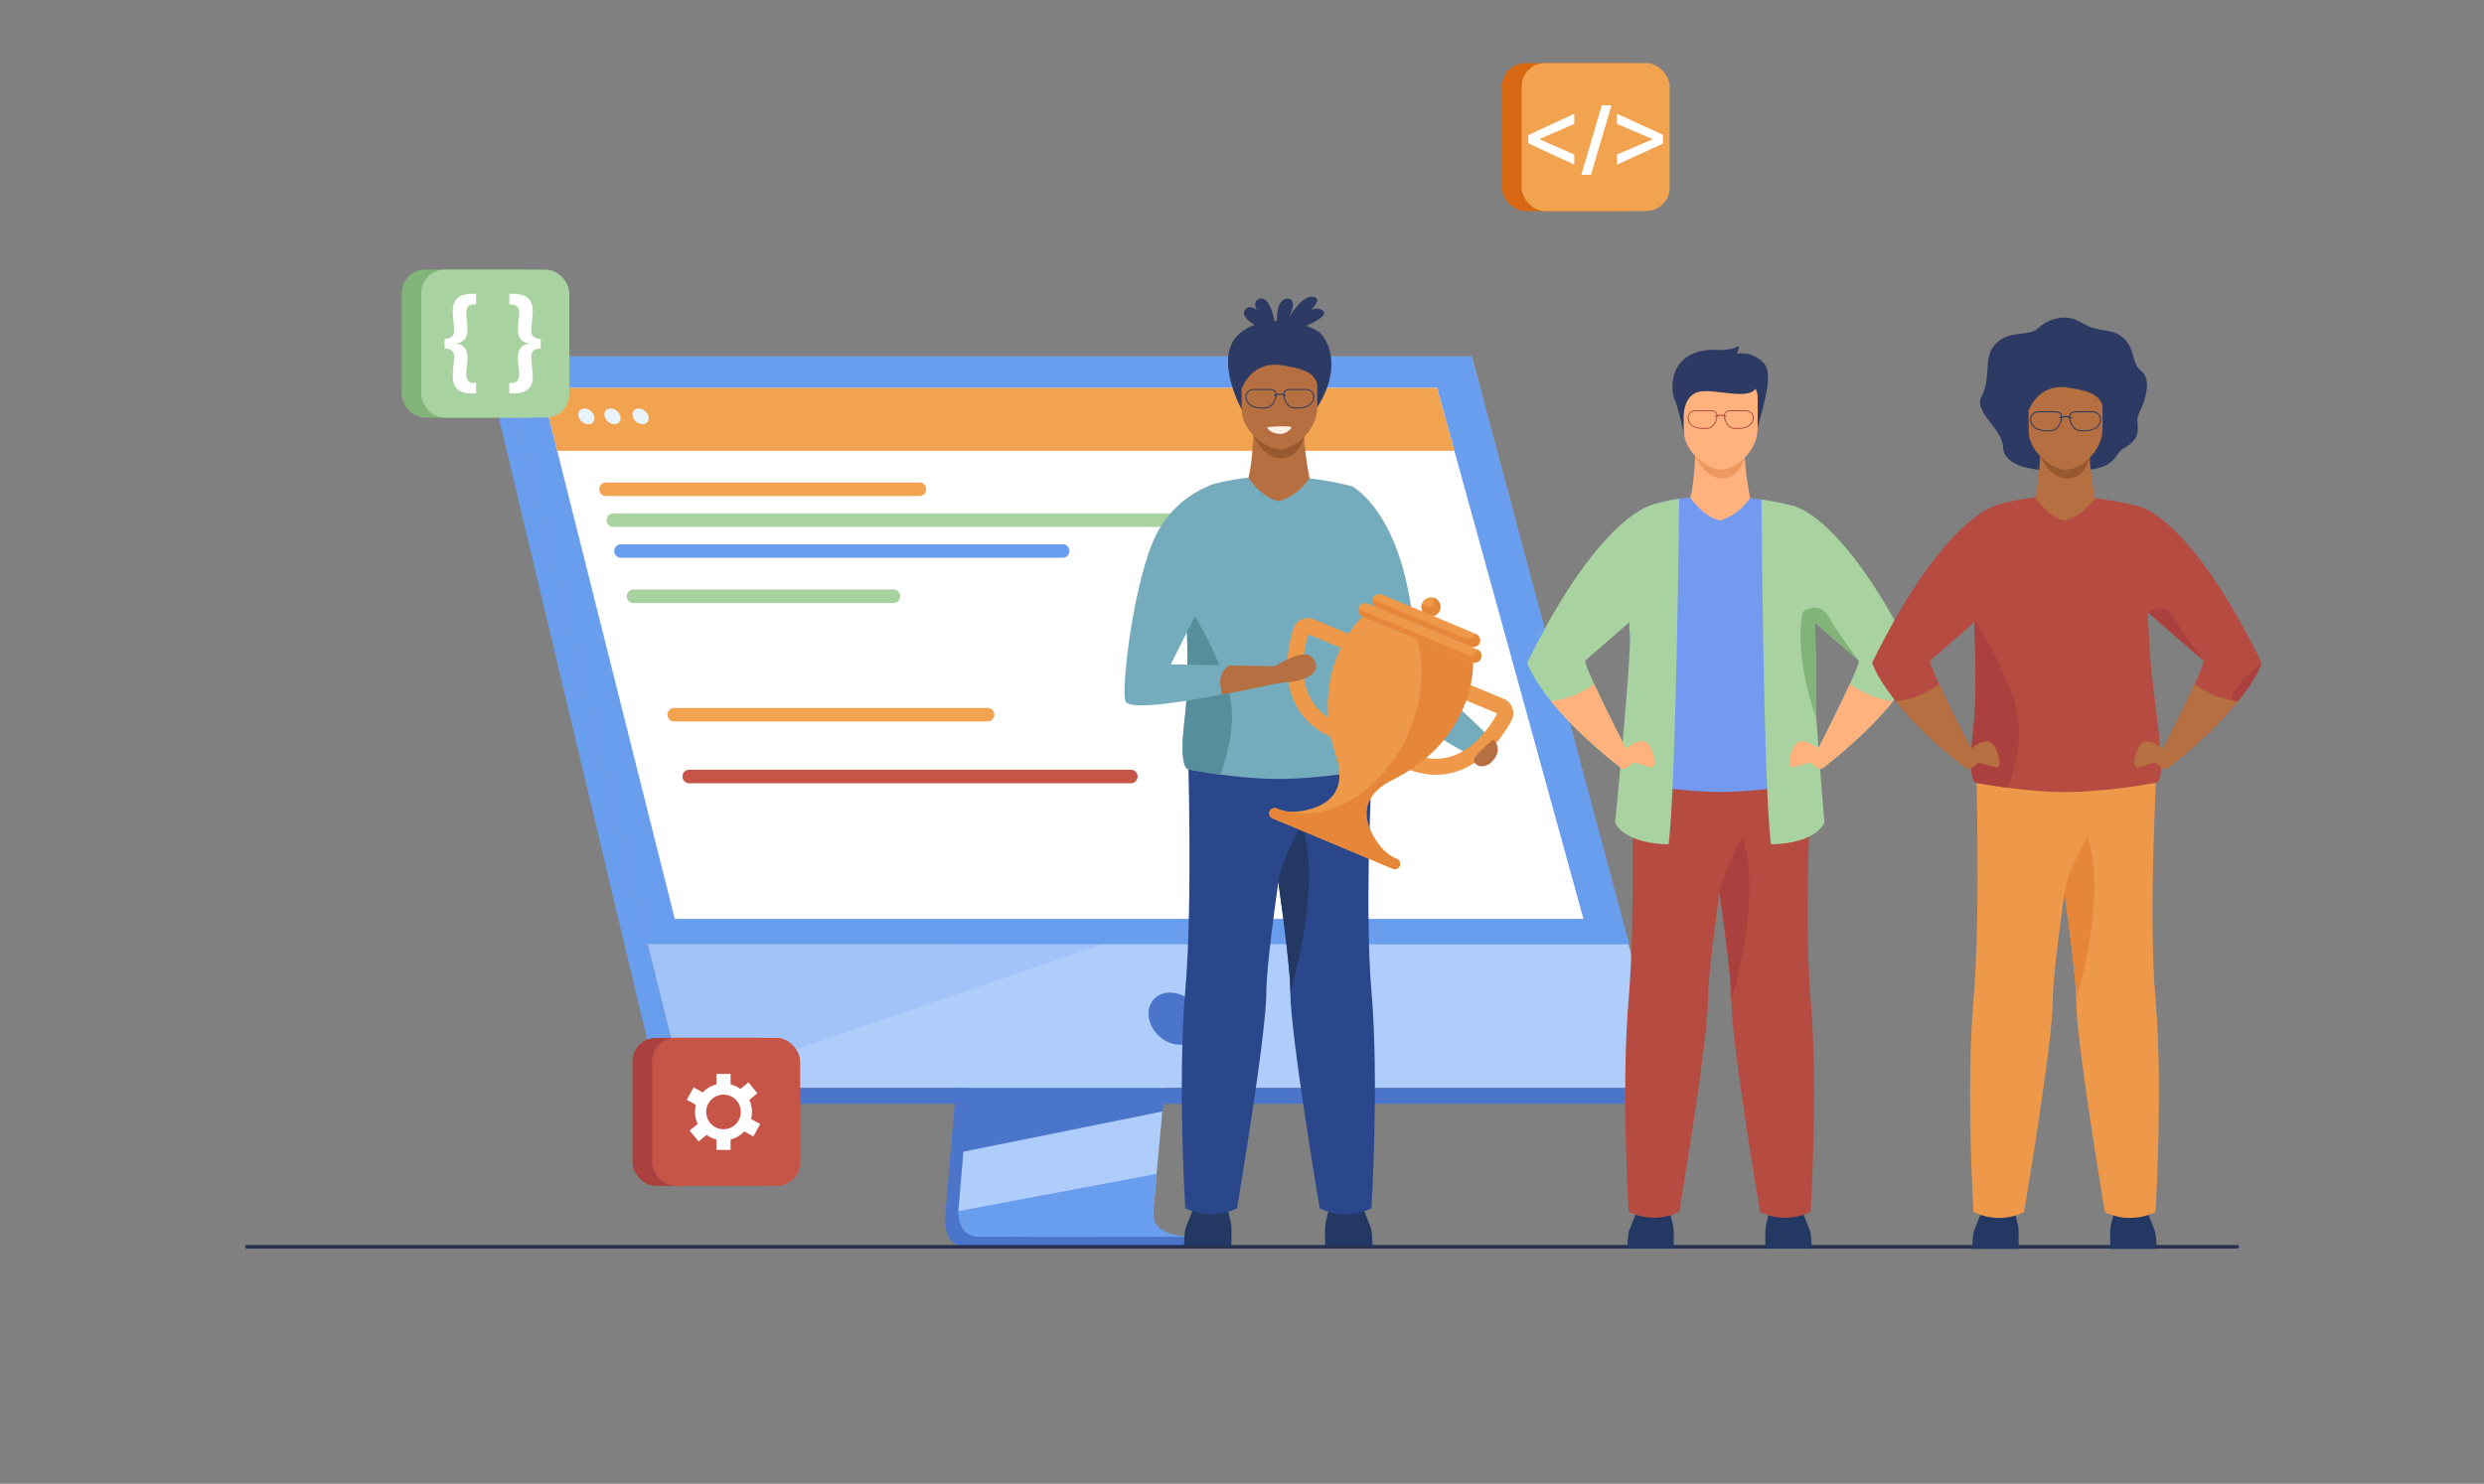 <svg xmlns="http://www.w3.org/2000/svg" id="Layer_1" data-name="Layer 1" viewBox="0 0 3000 1792.57"><rect x="0" y="0" width="3000" height="1792.57" fill="#808080" stroke="none"/><defs><style>.cls-1{fill:#4a75cb}.cls-2{fill:#afcdfb}.cls-3,.cls-4{fill:#699dee}.cls-4{opacity:.2}.cls-5{fill:#fff}.cls-6{fill:#f1a34f}.cls-7{fill:#e9f3fe}.cls-8{fill:#283250}.cls-9{fill:#aa413e}.cls-10{fill:#c65447}.cls-11{fill:#d86713}.cls-12{fill:#82b479}.cls-13{fill:#a8d29f}.cls-14{fill:#233862}.cls-15{fill:#ffb27d}.cls-16{fill:#ed985f}.cls-17{fill:#2c3a64}.cls-18{fill:#b64c41}.cls-19{fill:#739af0}.cls-20{fill:#b56f40}.cls-21{fill:#99592e}.cls-22{fill:#ee9849}.cls-23{fill:#e58638}.cls-24{fill:#2b478b}.cls-25{fill:#74acbe}.cls-26{fill:#578e9b}.cls-27{fill:#fff0e6}</style></defs><path d="M1198.27,795.24l-56.35,670.05s-5.9,40.62,24.31,40.69c49.67.12,247.25,0,247.25,0s-37.39-8.45-36.94-27.48c.54-22.42,65.87-689.6,65.87-689.6Z" class="cls-1"/><path d="M1429.51,1493.82c-9.77,0-198.48.62-246.86,0-21.08-.26-24.78-18.74-25-30.7a59.62,59.62,0,0,1,.64-10l1.47-17.41,3.73-44.39,3.3-39.22,4.24-50.39,3.57-42.53,40-476.12,244.14-6.34s-27.52,279.21-47,482.46c-2.17,22.64-4.24,44.35-6.15,64.62q-.93,9.71-1.8,19c-1.8,19.23-3.45,36.89-4.89,52.48q-1.12,12.33-2.08,22.85c-2.49,27.41-3.94,44.91-4,48.24a28.13,28.13,0,0,0,.47,5.42C1397.45,1493.13,1425.84,1493.82,1429.51,1493.82Z" class="cls-2"/><polygon points="1777.47 430.63 605.38 430.63 742.64 982 761.44 1057.51 825.37 1314.32 2013.12 1314.32 1777.47 430.63" class="cls-2"/><polygon points="605.37 430.63 586.35 436.97 800.08 1333.5 825.37 1314.32 605.37 430.63" class="cls-3"/><polygon points="800.08 1333.5 1980.51 1333.5 2013.11 1314.32 825.37 1314.32 800.08 1333.5" class="cls-1"/><rect width="255.58" height="12.15" x="1214.61" y="1494.09" class="cls-1" transform="translate(2684.8 3000.33) rotate(180)"/><polygon points="1405.22 1333.49 1403.9 1342.78 1163.54 1391.34 1157.69 1388.91 1160.5 1331.66 1384.33 1327.41 1405.22 1333.49" class="cls-1"/><path d="M1437.67,1494.07c-9.77,0-206.64.37-255-.25-21.08-.26-24.78-18.74-25-30.7l239.23-45c-2.49,27.41-3.94,44.91-4,48.24a28.13,28.13,0,0,0,.47,5.42C1397.45,1493.13,1434,1494.07,1437.67,1494.07Z" class="cls-3"/><polygon points="1331.69 1140.71 825.37 1314.32 782.13 1140.61 1331.69 1140.71" class="cls-4"/><polygon points="1777.47 430.63 605.37 430.63 782.03 1140.61 1967.65 1140.84 1777.47 430.63" class="cls-3"/><path d="M1450.73,1230.61c-3.39-17.41-20.25-31.53-37.67-31.53s-28.79,14.12-25.4,31.53,20.24,31.54,37.66,31.54S1454.11,1248,1450.73,1230.61Z" class="cls-1"/><polygon points="1912.37 1110.06 814.93 1110.06 690.64 614.96 681.12 576.99 672.99 544.61 653.93 468.67 1735.55 468.67 1756.48 544.61 1765.41 576.99 1775.87 614.96 1912.37 1110.06" class="cls-5"/><polygon points="1735.55 468.67 653.93 468.67 672.99 544.61 1756.48 544.61 1735.55 468.67" class="cls-6"/><path d="M705.8,493.49c-5.24,0-8.43,4.25-7.13,9.5s6.62,9.49,11.86,9.49,8.43-4.25,7.13-9.49S711,493.49,705.8,493.49Z" class="cls-7"/><path d="M737.34,493.49c-5.24,0-8.43,4.25-7.13,9.5s6.62,9.49,11.86,9.49,8.44-4.25,7.13-9.49S742.58,493.49,737.34,493.49Z" class="cls-7"/><path d="M783.16,503c-1.31-5.25-6.61-9.5-11.86-9.5s-8.43,4.25-7.12,9.5,6.61,9.49,11.86,9.49S784.47,508.23,783.16,503Z" class="cls-7"/><path d="M2701.91,1508.38H298.09a2.15,2.15,0,0,1-2.15-2.14h0a2.16,2.16,0,0,1,2.15-2.15H2701.91a2.16,2.16,0,0,1,2.15,2.15h0A2.15,2.15,0,0,1,2701.91,1508.38Z" class="cls-8"/><rect width="178.81" height="178.81" x="763.88" y="1253.87" class="cls-9" rx="28.42"/><rect width="178.81" height="178.81" x="787.57" y="1253.87" class="cls-10" rx="28.42"/><rect width="178.81" height="178.81" x="1814" y="76.2" class="cls-11" rx="28.42"/><rect width="178.81" height="178.81" x="1837.69" y="76.2" class="cls-6" rx="28.42"/><rect width="178.81" height="178.81" x="485.11" y="325.73" class="cls-12" rx="28.42"/><rect width="178.81" height="178.81" x="508.79" y="325.73" class="cls-13" rx="28.42"/><path d="M918.14,1357.94l-11-6.08a34.41,34.41,0,0,0-2.17-23.09l9.79-8-10.83-13.2-9.81,8a34.08,34.08,0,0,0-11.74-5.56v-12.68H865.26V1310a34.37,34.37,0,0,0-16.47,9.74l-11.11-6.12-8.23,15,11.07,6.09a34.41,34.41,0,0,0,2.1,23.12l-9.74,8L843.71,1379l9.73-8a33.94,33.94,0,0,0,11.82,5.61v12.57h17.07v-12.57a34.3,34.3,0,0,0,16.54-9.81l11,6.08Zm-44.35,6.29a20.9,20.9,0,1,1,20.9-20.9A20.9,20.9,0,0,1,873.79,1364.23Z" class="cls-5"/><path d="M1845.79,163.21l55.47-25.77v12.25l-42,18.38v.23l42,18.37v12.25l-55.47-25.77Z" class="cls-5"/><path d="M1909.81,211.09l24.73-83.78h11.68l-24.74,83.78Z" class="cls-5"/><path d="M2008.39,173.5l-55.47,25.42V186.67l42.87-18.37v-.23l-42.87-18.38V137.44l55.47,25.42Z" class="cls-5"/><path d="M537,409.28c10.4-.3,11.46-5.73,11.46-10.25a109,109,0,0,0-.91-11.76,110.7,110.7,0,0,1-.75-11.92c0-14.17,8.9-20.36,22.92-20.36H575v12.82h-2.71c-6.79,0-9.2,4.07-9.2,10.71,0,2.71.45,5.43.75,8.6a99.05,99.05,0,0,1,.75,10.25c.16,11.46-4.52,15.68-12.81,17.49v.31c8.29,1.8,13,6.18,12.81,17.64a105.8,105.8,0,0,1-.75,10.56c-.3,3-.75,5.88-.75,8.44,0,6.64,2.26,10.86,9.2,10.86H575v12.67h-5.43c-13.42,0-22.77-5.43-22.77-20.51a110.7,110.7,0,0,1,.75-11.92,109,109,0,0,0,.91-11.76c0-4.22-1.06-9.95-11.46-10.25Z" class="cls-5"/><path d="M653.09,420.9c-10.25.3-11.46,6-11.46,10.25a109,109,0,0,0,.91,11.76,112,112,0,0,1,.9,11.92c0,15.08-9.35,20.51-22.92,20.51h-5.43V462.67h2.72c6.93-.15,9.19-4.22,9.19-10.86a58.57,58.57,0,0,0-.75-8.44,105.8,105.8,0,0,1-.75-10.56c-.15-11.46,4.52-15.84,13-17.64v-.31c-8.45-1.81-13.12-6-13-17.49a99.05,99.05,0,0,1,.75-10.25,60.8,60.8,0,0,0,.75-8.6c0-6.64-2.41-10.56-9.19-10.71h-2.72V355h5.28c14.18,0,23.07,6.19,23.07,20.36a112,112,0,0,1-.9,11.92,109,109,0,0,0-.91,11.76c0,4.52,1.21,10,11.46,10.25Z" class="cls-5"/><path d="M1110.38,599.25H731.92a8.16,8.16,0,0,1-7.85-5.9h0a8.17,8.17,0,0,1,7.85-10.45h378.46a8.16,8.16,0,0,1,7.85,5.9h0A8.17,8.17,0,0,1,1110.38,599.25Z" class="cls-6"/><path d="M1559.86,636.57H740.8a8.17,8.17,0,0,1-7.85-5.91h0a8.17,8.17,0,0,1,7.85-10.45h819.06a8.19,8.19,0,0,1,7.86,5.9h0A8.18,8.18,0,0,1,1559.86,636.57Z" class="cls-13"/><path d="M1283.42,673.88H750.09a8.18,8.18,0,0,1-7.86-5.9h0a8.18,8.18,0,0,1,7.86-10.45h533.33a8.16,8.16,0,0,1,7.85,5.9h0A8.17,8.17,0,0,1,1283.42,673.88Z" class="cls-3"/><path d="M1192.68,871.62H814.23a8.19,8.19,0,0,1-7.86-5.9h0a8.18,8.18,0,0,1,7.86-10.45h378.45a8.18,8.18,0,0,1,7.86,5.9h0A8.18,8.18,0,0,1,1192.68,871.62Z" class="cls-6"/><path d="M1365.72,946.25H832.39a8.18,8.18,0,0,1-7.85-5.9h0a8.17,8.17,0,0,1,7.85-10.45h533.33a8.16,8.16,0,0,1,7.85,5.9h0A8.17,8.17,0,0,1,1365.72,946.25Z" class="cls-10"/><path d="M1079.09,728.53h-314a8.2,8.2,0,0,1-7.86-5.9h0a8.19,8.19,0,0,1,7.86-10.46h314a8.19,8.19,0,0,1,7.86,5.91h0A8.18,8.18,0,0,1,1079.09,728.53Z" class="cls-13"/><path d="M1965.48,1508.56s0-17.16,2.44-22.86,11.42-28.94,11.42-28.94h35s6.52,21.19,6.93,28.12,0,23.68,0,23.68Z" class="cls-14"/><path d="M2188,1508.56s0-17.16-2.45-22.86-11.41-28.94-11.41-28.94h-35s-6.53,21.19-6.93,28.12,0,23.68,0,23.68Z" class="cls-14"/><path d="M2047.6,545.51s-1.24,38.21-6.13,55.33l-38.7,27,145.69,21.8-34.74-48s-10.5-51.23-5-70.18S2047.6,545.51,2047.6,545.51Z" class="cls-15"/><path d="M2047.39,550.79s11.52,27.73,33.22,27.12,26.64-25.15,26.64-25.15Z" class="cls-16"/><path d="M2034.43,528.33s-7-35-11.9-45.58-9-57.87,45.24-60.31c0,0,20.78,2.44,32.2-4.49,0,0,0,6.93-2.86,9.38a36,36,0,0,1,33.42,11.82c14.67,16.3-9.78,73.35-8.56,86.8Z" class="cls-17"/><path d="M2078.12,567.2c-15.72-.28-44.66-21.22-44.66-47.15V479.59c0-9.47,6.6-17.21,14.67-17.21h60c8.06,0,14.67,7.74,14.67,17.21v38.17C2122.79,545,2096.15,567.51,2078.12,567.2Z" class="cls-15"/><path d="M2033.46,501.2s.08-24.32,19.33-28.05,62.36,11.85,68.47-5.88-83.3-17.42-87.8-6.12S2033.46,501.2,2033.46,501.2Z" class="cls-17"/><path d="M1969.87,914.35s6.13,187.25-3,294.09.07,255.52.07,255.52,29.33,16.17,61.11,0c0,0,34.87-206.4,34.64-255.52-.23-52.32,37.95-285.93,37.95-285.93Z" class="cls-18"/><path d="M2186.74,1464s-29.32,16.17-61.1,0c0,0-34.86-206.4-34.64-255.53.1-22.09-6.65-76.53-14.49-132-10.72-75.93-23.46-153.87-23.46-153.87l135.8-8.49s-11.2,187.57-2,294.4S2186.74,1464,2186.74,1464Z" class="cls-18"/><path d="M2187.22,945.5s-57.89,11.21-110.71,11.21c-23,0-48.06-2.53-68-5.19-22-2.93-37.82-6-37.82-6s-11.74,1-4.81-56.84c5.27-44,3.62-83.8,2.45-124.7-.14-4.55,0-9.93.24-15.92,2.25-47.69,16.68-133.56,27.67-138.17,0,0,16.34-6.08,45.22-9,0,.56,16.76,25.06,36.66,27.81,12.36-4.89,22.06-9.06,35.59-27a386.82,386.82,0,0,1,55.78,10.76s2.08,9.1,9.93,166.91C2182.55,841.81,2203.88,945.71,2187.22,945.5Z" class="cls-19"/><path d="M2091,1208.43c.1-22.09-6.65-76.53-14.49-132,8.13-33.15,27.94-65.07,27.94-65.07C2129.51,1081.63,2091,1208.43,2091,1208.43Z" class="cls-9"/><path d="M1914.83,797.73c-1.38,1.14,3.44,13.08,10.53,28.63,14.6,31.95,38.84,79.13,38.84,79.13a138.83,138.83,0,0,1-7.36,21.54c-40.78-32-67.08-59.31-83.87-80.22-23.59-29.4-28.44-46.26-28.44-46.26,90.82-184.86,154.73-191.67,154.73-191.67L1991.71,731S1919,794.23,1914.83,797.73Z" class="cls-13"/><path d="M2203.45,993.82c-13.53,27.09-64.58,26.11-64.58,26.11-9.38-72-11.45-416.45-11.45-416.45,17.27,2.08,40.22,8.27,40.22,8.27,16.57,32.06,22.45,92.09,23.89,134.4.79,23.69.21,41.82-.66,46.37-1.3,6.75.34,39,2.83,75.68C2197.56,925.49,2203.45,993.82,2203.45,993.82Z" class="cls-13"/><path d="M2028,602.54s-3.42,345.41-12.79,417.39c0,0-51,1-64.58-26.11,0,0,21-212.57,17.67-229.86-2.31-12.06,3.67-111.14,25.74-153.71C1994.08,610.25,2013.39,604.27,2028,602.54Z" class="cls-13"/><path d="M1959.37,907.81s22-20.37,31-9,10.59,29.34,3.67,28.12-21.19-7.75-23.23-4.49-11.17,9.5-13.94,4.55S1959.37,907.81,1959.37,907.81Z" class="cls-15"/><path d="M1964.2,905.49a138.83,138.83,0,0,1-7.36,21.54c-40.78-32-67.08-59.31-83.87-80.22,12.66-.94,31.13-5.46,52.39-20.45C1940,858.31,1964.2,905.49,1964.2,905.49Z" class="cls-15"/><path d="M2315,800.55s-4.84,16.86-28.44,46.26c-16.79,20.91-43.09,48.17-83.87,80.22a140.14,140.14,0,0,1-7.36-21.54s24.24-47.18,38.84-79.13c7.09-15.55,11.91-27.49,10.53-28.63-3.27-2.72-47.66-41.29-67.47-58.49l-9.41-8.2-4.54-120.35S2224.14,615.69,2315,800.55Z" class="cls-13"/><path d="M2200.12,907.81s-22-20.37-31-9-10.6,29.34-3.67,28.12,21.19-7.75,23.23-4.49,11.17,9.5,13.94,4.55S2200.12,907.81,2200.12,907.81Z" class="cls-15"/><path d="M2195.28,905.49a140.14,140.14,0,0,0,7.36,21.54c40.79-32,67.09-59.31,83.87-80.22-12.65-.94-31.12-5.46-52.39-20.45C2219.53,858.31,2195.28,905.49,2195.28,905.49Z" class="cls-15"/><path d="M2244.66,797.73c-3.27-2.72-47.66-41.29-67.47-58.49,0,0,19.77-14.82,32,6.78S2244.66,797.73,2244.66,797.73Z" class="cls-12"/><path d="M2057.75,518.24c-5.74,0-17.23-1.27-19.25-11.26a9,9,0,0,1,1.65-7.77,10.69,10.69,0,0,1,8.41-3.57h17.66c3.36,0,5.71,1,7,2.87,2.14,3.21.5,8-.3,9.94-2.75,6.57-6.54,9.63-11.91,9.65C2060.75,518.12,2059.53,518.24,2057.75,518.24Zm-9.19-21.44a9.55,9.55,0,0,0-7.51,3.15,7.9,7.9,0,0,0-1.41,6.8c1,5.12,4.88,8.4,11.44,9.73a35,35,0,0,0,9.8.46h.07c4.86,0,8.31-2.84,10.87-8.93.57-1.36,2.28-6,.41-8.85-1-1.56-3.06-2.35-6-2.35Z" class="cls-18"/><path d="M2098.49,518.24c-1.77,0-3-.12-3.23-.14-5.37,0-9.15-3.08-11.9-9.65-.81-1.92-2.44-6.73-.31-9.94,1.27-1.9,3.61-2.87,7-2.87h17.66a10.69,10.69,0,0,1,8.41,3.57,9,9,0,0,1,1.65,7.77C2115.73,517,2104.23,518.24,2098.49,518.24ZM2090,496.8c-2.94,0-5,.79-6,2.35-1.88,2.82-.16,7.49.41,8.85,2.55,6.09,6,8.93,10.87,8.93h.07a35.41,35.41,0,0,0,9.79-.46c6.56-1.33,10.41-4.61,11.44-9.73a7.9,7.9,0,0,0-1.41-6.8,9.53,9.53,0,0,0-7.51-3.15Z" class="cls-18"/><path d="M2071.79,503.81a.71.71,0,0,1-.63-.41.7.7,0,0,1,.35-.92c.29-.14,7.21-3.23,13.35,0a.69.69,0,1,1-.65,1.22c-5.54-2.93-12.06,0-12.13,0A.59.59,0,0,1,2071.79,503.81Z" class="cls-18"/><path d="M2193.7,868.2c-28.93-81.55-16.5-129-16.5-129l14.33,6.91c.79,23.69,2,42.4,2,47C2193.57,805.82,2193.52,828.25,2193.7,868.2Z" class="cls-12"/><path d="M2462.85,567.44s-42.37-2.12-43.56-26.58-36.19-42.28-26.05-61.91c12.43-24.08,1.09-47.22,16.78-63.4,17.29-17.84,39.14-8.15,50.66-18.55s32.61-20,53.39-7.13,36.65,5.93,50.31,18.29c15.1,13.66,9.38,30.86,21.83,40.19,11.41,8.56,6.75,31.95-2.86,50.94-6.93,13.7,9,26.53-18.37,42.27-11.41,6.55-8.93,23-43.57,25.88C2505.8,568.72,2472,561.41,2462.85,567.44Z" class="cls-17"/><path d="M2382,1508.8s0-17.16,2.44-22.86,11.41-28.94,11.41-28.94h35.05s6.52,21.19,6.93,28.12,0,23.68,0,23.68Z" class="cls-14"/><path d="M2604.53,1508.8s0-17.16-2.45-22.86-11.41-28.94-11.41-28.94h-35.05s-6.52,21.19-6.92,28.12,0,23.68,0,23.68Z" class="cls-14"/><path d="M2464.12,545.75s-1.24,38.21-6.13,55.33l-38.7,27L2565,649.88l-34.74-48s-10.49-51.23-5-70.18S2464.12,545.75,2464.12,545.75Z" class="cls-20"/><path d="M2463.91,551s11.52,27.73,33.22,27.12S2523.77,553,2523.77,553Z" class="cls-21"/><path d="M2494.64,567.44c-15.72-.28-44.67-21.22-44.67-47.15V479.83c0-9.47,6.61-17.21,14.68-17.21h60c8.07,0,14.67,7.74,14.67,17.21V518C2539.31,545.19,2512.68,567.75,2494.64,567.44Z" class="cls-20"/><path d="M2386.39,914.59s6.13,187.25-3,294.09.06,255.52.06,255.52,29.33,16.17,61.11,0c0,0,34.87-206.4,34.65-255.52-.24-52.32,37.94-285.93,37.94-285.93Z" class="cls-22"/><path d="M2603.26,1464.2s-29.32,16.17-61.1,0c0,0-34.86-206.4-34.64-255.53.1-22.09-6.65-76.53-14.49-132-10.72-75.93-23.46-153.87-23.46-153.87l135.79-8.49s-11.19,187.57-2,294.4S2603.26,1464.2,2603.26,1464.2Z" class="cls-22"/><path d="M2579.76,610.93V611a384.71,384.71,0,0,0-49.53-9.14c-13.53,18-23.23,22.13-35.6,27-19.89-2.75-36.65-27.25-36.65-27.81-21.67,2.22-36.28,6.19-42.23,8-1.18.14-64.74,8.54-154.71,191.67,0,0,4.85,16.86,28.44,46.26,16.79,20.91,43.09,48.17,83.87,80.22a140.06,140.06,0,0,0,7.36-21.55s-24.24-47.18-38.84-79.12c-7.09-15.55-11.91-27.49-10.52-28.64,2.62-2.18,31.95-27.64,53.61-46.46-.18,4.71-.22,9-.11,12.7,1.17,40.91,2.82,80.66-2.45,124.7-6.93,57.87,4.81,56.84,4.81,56.84s15.79,3.09,37.82,6c19.93,2.66,45,5.19,68,5.19,52.82,0,110.71-11.21,110.71-11.21,16.66.21-4.67-103.69-7.79-166.2-.72-14.52-1.4-27.77-2-39.88,19.91,17.29,64,55.6,67.25,58.3,1.38,1.15-3.44,13.09-10.53,28.64-14.6,31.94-38.84,79.12-38.84,79.12a140.06,140.06,0,0,0,7.36,21.55c40.78-32,67.08-59.31,83.87-80.22,23.59-29.4,28.44-46.26,28.44-46.26C2640.66,615.93,2579.76,610.93,2579.76,610.93Z" class="cls-18"/><path d="M2425,951.76c-22-2.93-37.82-6-37.82-6s-11.74,1-4.81-56.84c5.27-44,3.62-83.79,2.45-124.7-.14-4.55,0-9.93.24-15.92,3.37,5.4,41,66.14,51.11,111.28C2443.58,892.48,2432.46,931.27,2425,951.76Z" class="cls-9"/><path d="M2507.52,1208.67c.1-22.09-6.65-76.53-14.49-132,8.13-33.15,27.94-65.06,27.94-65.06C2546,1081.86,2507.52,1208.67,2507.52,1208.67Z" class="cls-23"/><path d="M2375.89,908.05s22-20.37,31-9,10.59,29.34,3.67,28.12-21.2-7.75-23.23-4.49-11.17,9.5-13.94,4.55S2375.89,908.05,2375.89,908.05Z" class="cls-20"/><path d="M2380.72,905.73a140.14,140.14,0,0,1-7.36,21.54c-40.78-32-67.08-59.31-83.87-80.22,12.66-.94,31.13-5.46,52.39-20.45C2356.48,858.54,2380.72,905.73,2380.72,905.73Z" class="cls-20"/><path d="M2616.64,908.05s-22-20.37-31-9-10.6,29.34-3.67,28.12,21.19-7.75,23.23-4.49,11.17,9.5,13.94,4.55S2616.64,908.05,2616.64,908.05Z" class="cls-20"/><path d="M2611.8,905.73a140.14,140.14,0,0,0,7.36,21.54c40.79-32,67.09-59.31,83.88-80.22-12.66-.94-31.13-5.46-52.39-20.45C2636.05,858.54,2611.8,905.73,2611.8,905.73Z" class="cls-20"/><path d="M2661.18,798c-3.27-2.71-47.66-41.28-67.47-58.48,0,0,19.77-14.82,32,6.78S2661.18,798,2661.18,798Z" class="cls-9"/><path d="M2731.48,800.79s-4.85,16.86-28.44,46.26C2675.73,846.67,2731.48,800.79,2731.48,800.79Z" class="cls-9"/><path d="M2450,496.24s10.92-33.32,46.68-28.12,38.86,12.84,42.66,21.7,11.13-32.4,11.13-32.4l-42.17-12.53s-46.86,9.36-54.72,14.36c-14.92,9.51-14.92,16.4-14.92,16.4Z" class="cls-17"/><path d="M2472.76,521.09c-6.17,0-18.52-1.37-20.68-12.1a9.69,9.69,0,0,1,1.77-8.35,11.5,11.5,0,0,1,9-3.83h19c3.61,0,6.13,1,7.49,3.08,2.3,3.45.54,8.61-.32,10.68-3,7.06-7,10.35-12.8,10.36A33,33,0,0,1,2472.76,521.09Zm-9.88-23a10.26,10.26,0,0,0-8.07,3.39,8.49,8.49,0,0,0-1.51,7.31c1.11,5.5,5.24,9,12.29,10.45a37.37,37.37,0,0,0,10.53.49h.07c5.23,0,8.94-3.05,11.69-9.6.61-1.47,2.45-6.48.43-9.51-1.11-1.68-3.28-2.53-6.45-2.53Z" class="cls-17"/><path d="M2516.54,521.09a33,33,0,0,1-3.47-.16c-5.77,0-9.84-3.3-12.8-10.36-.86-2.07-2.62-7.23-.33-10.68,1.37-2.05,3.89-3.08,7.5-3.08h19a11.5,11.5,0,0,1,9,3.83,9.72,9.72,0,0,1,1.77,8.35C2535.06,519.72,2522.71,521.09,2516.54,521.09Zm-9.1-23c-3.17,0-5.34.85-6.45,2.53-2,3-.18,8,.44,9.51,2.74,6.55,6.45,9.6,11.68,9.6h.07a37.37,37.37,0,0,0,10.53-.49c7.05-1.43,11.18-5,12.29-10.45a8.52,8.52,0,0,0-1.51-7.31,10.26,10.26,0,0,0-8.07-3.39Z" class="cls-17"/><path d="M2487.85,505.58a.76.76,0,0,1-.68-.43.77.77,0,0,1,.37-1c.31-.14,7.75-3.47,14.35,0a.75.75,0,1,1-.7,1.32c-6-3.15-13,0-13,0A.67.67,0,0,1,2487.85,505.58Z" class="cls-17"/><path d="M1595.36,403.27c-2.88-3.12-9.31-6.67-17.77-9.56,14.87-6.69,27.52-14.58,18.77-19.39-3.78-2.09-8.3-1.79-13.06-.06,7.32-7.41,10.85-13.79,3.71-15.46-10.85-2.54-22.14,11.44-30,24.33,5.12-11.05,7.75-22-1.78-22.17-11-.19-13.14,14.4-13,27-.91,0-1.82,0-2.73.06-3.1-13.95-9.1-31.3-19.34-26.66-5.16,2.33-5,7.33-2.27,13.12-4.85-3.72-9.64-5-13.44-1.07-5.8,6,1.33,13.12,10.75,19.07a58.16,58.16,0,0,0-18.55,10.79c-32,27.94,2.89,91.22,2.89,91.22l91.35-2.34C1619.53,446.58,1605.73,414.54,1595.36,403.27Z" class="cls-17"/><path d="M1430,1505.33s0-17.55,2.51-23.38,11.66-29.59,11.66-29.59h35.84s6.67,21.67,7.09,28.76,0,24.21,0,24.21Z" class="cls-14"/><path d="M1657.6,1505.33s0-17.55-2.5-23.38-11.67-29.59-11.67-29.59h-35.84s-6.67,21.67-7.08,28.76,0,24.21,0,24.21Z" class="cls-14"/><path d="M1514,520.53s-1.26,39.07-6.27,56.57l-39.57,27.61,149,22.29-35.53-49.09s-10.73-52.38-5.1-71.76S1514,520.53,1514,520.53Z" class="cls-20"/><path d="M1513.8,525.92s11.78,28.36,34,27.74S1575,527.94,1575,527.94Z" class="cls-21"/><path d="M1545.23,542.7c-16.08-.29-45.67-21.69-45.67-48.21V453.11c0-9.68,6.75-17.6,15-17.6h61.34c8.26,0,15,7.92,15,17.6v39C1590.91,520,1563.67,543,1545.23,542.7Z" class="cls-20"/><path d="M1434.54,897.69s6.27,191.48-3.11,300.74.07,261.3.07,261.3,30,16.53,62.49,0c0,0,35.65-211.07,35.43-261.3-.24-53.5,38.8-292.39,38.8-292.39Z" class="cls-24"/><path d="M1656.31,1459.72s-30,16.54-62.49,0c0,0-35.64-211.06-35.42-261.3.1-22.59-6.8-78.26-14.81-135-11-77.65-24-157.35-24-157.35l138.87-8.68s-11.46,191.81-2.08,301.05S1656.31,1459.72,1656.31,1459.72Z" class="cls-24"/><path d="M1632.28,587.18v.08a395.13,395.13,0,0,0-50.65-9.35c-13.83,18.37-23.75,22.63-36.39,27.63-20.34-2.81-37.49-27.87-37.49-28.44-29.52,3-46.24,9.24-46.24,9.24-11.24,4.71-26,92.52-28.29,141.29-.29,6.12-.39,11.62-.25,16.27,1.2,41.84,2.88,82.49-2.5,127.53-7.09,59.17,4.91,58.12,4.91,58.12s16.15,3.16,38.68,6.15c20.38,2.73,46,5.31,69.53,5.31,54,0,113.2-11.46,113.2-11.46,17,.21-4.77-106-8-170-.74-14.84-1.43-28.39-2.07-40.78-13.76,60,29,102,30.33,106.07,0,0,38.59-28.21,34.6-15.43-15.33,49.1,2.47,59.64,2.47,59.64,3.59,13.62,65,44.94,65,44.94,17-13.34,30.83-12.11,22.57-20.69-32-33.28-48.45-42.17-56.37-60.8-.16-.35,13.93-4.51,13.68-4.81-48.37-57-51.21-74.48-56.67-105.64C1683.09,612,1632.28,587.18,1632.28,587.18Z" class="cls-25"/><path d="M1474.06,935.7c-22.53-3-38.68-6.15-38.68-6.15s-12,1.05-4.91-58.12c5.38-45,3.7-85.69,2.5-127.53-.14-4.65,0-10.15.25-16.27,3.45,5.52,41.9,67.63,52.26,113.79C1493,875.09,1481.65,914.75,1474.06,935.7Z" class="cls-26"/><path d="M1558.4,1198.42c.1-22.59-6.8-78.26-14.81-135,8.31-33.91,28.56-66.54,28.56-66.54C1597.78,1068.75,1558.4,1198.42,1558.4,1198.42Z" class="cls-14"/><path d="M1670,891s-22.51-20.84-31.67-9.17-10.84,30-3.75,28.76,21.67-7.92,23.75-4.59,11.42,9.71,14.25,4.65S1670,891,1670,891Z" class="cls-20"/><path d="M1670,891c3.59,13.62,2.58,19.65,2.58,19.65,41.71-32.77,68.6-60.65,85.76-82-12.94-1-24.9-3.85-46.64-19.18C1693.74,864.21,1670,891,1670,891Z" class="cls-20"/><path d="M1499.56,469.89s11.16-34.07,47.73-28.75,39.73,13.13,43.62,22.19,11.39-33.13,11.39-33.13l-43.14-12.82s-47.8,9.76-56,14.69c-12.74,7.73-8.76,11.57-8.76,11.57Z" class="cls-17"/><path d="M1548.3,824.45c-14,2.11-85.6,18.73-136.64,25.17-28.78,3.63-51,4-52.73-3.21-4.75-20.11,11.4-148.2,37.08-199.75s73.25-62.7,73.25-62.7l13.54,81.63-68.81,137,16.75.3,115,2Z" class="cls-25"/><path d="M1548.3,824.45c-14,2.11-23,5.81-72.36,14.49-4.81-17.52-2.16-27.69,8.64-35.05l61.15,1.09Z" class="cls-20"/><path d="M1585.32,473.62a11.16,11.16,0,0,0-8.77-3.73h-18.41c-3.51,0-6,1-7.27,3a6.77,6.77,0,0,0-1,3.06,17.22,17.22,0,0,0-8.19.14,6.82,6.82,0,0,0-1.05-3.2c-1.32-2-3.77-3-7.27-3h-18.41a11.16,11.16,0,0,0-8.77,3.73,9.4,9.4,0,0,0-1.71,8.1c2.09,10.4,14.08,11.74,20.06,11.74a31.16,31.16,0,0,0,3.37-.16c5.6,0,9.55-3.21,12.41-10.06a18,18,0,0,0,1.4-5.65,15.88,15.88,0,0,1,8.11-.17,17.89,17.89,0,0,0,1.41,5.82c2.86,6.85,6.81,10.05,12.41,10.06a31.08,31.08,0,0,0,3.36.16c6,0,18-1.34,20.07-11.74A9.4,9.4,0,0,0,1585.32,473.62Zm-46.16,9.16c-2.66,6.35-6.26,9.31-11.34,9.31h-.07a36.64,36.64,0,0,1-10.21-.48c-6.84-1.39-10.85-4.8-11.93-10.14a8.27,8.27,0,0,1,1.47-7.1,10,10,0,0,1,7.83-3.28h18.41c3.07,0,5.18.83,6.26,2.46a5.68,5.68,0,0,1,.87,2.86c-.94.3-1.54.57-1.62.6a.73.73,0,0,0,.3,1.39.67.67,0,0,0,.31-.07s.38-.17,1-.38A17.84,17.84,0,0,1,1539.16,482.78Zm46.69-1.3c-1.08,5.34-5.09,8.75-11.93,10.14a36.64,36.64,0,0,1-10.21.48h-.08c-5.07,0-8.67-3-11.33-9.31a17.94,17.94,0,0,1-1.27-4.94q.53.21,1,.48a.72.72,0,0,0,1-.3.74.74,0,0,0-.3-1,13,13,0,0,0-1.74-.74,5.53,5.53,0,0,1,.86-2.74c1.08-1.63,3.18-2.46,6.26-2.46h18.41a10,10,0,0,1,7.83,3.28A8.27,8.27,0,0,1,1585.85,481.48Z" class="cls-17"/><path d="M1530.52,516s20.23-2.2,29.65,0c0,0-5,8.22-13.23,8.22S1532.52,521.16,1530.52,516Z" class="cls-27"/><path d="M1610.66,891.77c-30.78-12.91-49.67-36.52-54.63-68.28-4-25.65,2-50.82,5.89-63.54A18.7,18.7,0,0,1,1587,748.22l52.06,21.84-7.45,17.76-51.5-21.61c-7.59,25-18.46,84.14,38,107.81Z" class="cls-22"/><path d="M1697.29,928.12l7.45-17.76c56.43,23.67,91-25.52,103.52-48.45l-51.51-21.61,7.45-17.75,52.06,21.84a18.7,18.7,0,0,1,9.24,26.13c-6.34,11.71-20.11,33.61-41.21,48.72C1758.15,938,1728.07,941,1697.29,928.12Z" class="cls-22"/><path d="M1738.69,737.6a11.45,11.45,0,1,1-6.13-15A11.46,11.46,0,0,1,1738.69,737.6Z" class="cls-22"/><path d="M1732.56,722.62a11.06,11.06,0,0,0-1.63-.53,7.43,7.43,0,1,1-13.31,6.56,1,1,0,0,0,0,.1,11.45,11.45,0,1,0,15-6.13Z" class="cls-23"/><path d="M1690.76,1045.46a6.61,6.61,0,0,0-3.9-7.92,49.37,49.37,0,0,1-19.61-14.76c-14.46-18.17-35.21-55.79,14.46-80.67C1783.24,891.26,1777.6,800,1777.6,800l-64.84-27.2-67-28.09s-67,60.82-32.11,168.89c17.06,52.88-24.31,64.43-47.41,66.84a49.44,49.44,0,0,1-24.27-3.64,6.6,6.6,0,0,0-8.39,2.76,6.41,6.41,0,0,0,3.17,9l72.67,30.49,72.67,30.49A6.42,6.42,0,0,0,1690.76,1045.46Z" class="cls-22"/><path d="M1777.6,800l-131.79-55.29a8.34,8.34,0,0,1-4.47-10.92h0a8.34,8.34,0,0,1,10.92-4.47l131.79,55.29a8.34,8.34,0,0,1,4.47,10.92h0A8.34,8.34,0,0,1,1777.6,800Z" class="cls-22"/><path d="M1784.65,784.88a8.35,8.35,0,0,1-11.5,6.62l-131.79-55.29a6.36,6.36,0,0,1-.59-.28,8.34,8.34,0,0,0,5,8.76L1777.6,800a8.34,8.34,0,0,0,7.05-15.1Z" class="cls-23"/><path d="M1774.92,780.76,1663.51,734c-4.86-2-7.35-7.13-5.57-11.38h0c1.78-4.25,7.17-6,12-4l111.41,46.74c4.86,2,7.35,7.14,5.57,11.39h0C1785.17,781,1779.78,782.8,1774.92,780.76Z" class="cls-22"/><path d="M1781.58,765.46a7.91,7.91,0,0,1-.42,1.39c-1.78,4.24-7.17,6-12,4l-111.42-46.74-.19-.09c-.8,3.92,1.64,8.18,6,10l111.41,46.74c4.86,2,10.25.25,12-4S1786.3,767.56,1781.58,765.46Z" class="cls-23"/><path d="M1690.76,1045.46a6.61,6.61,0,0,0-3.9-7.92,49.37,49.37,0,0,1-19.61-14.76c-14.46-18.17-35.21-55.79,14.46-80.67,101.53-50.85,97.44-141.48,97.44-141.48l-66.39-27.85-1.13-.48c9,33,6.53,72.57-9.51,110.8-30.07,71.69-97,112.73-153.35,95.95a51,51,0,0,1-6.75-2.27,6.6,6.6,0,0,0-8.39,2.76,6.41,6.41,0,0,0,3.17,9l72.67,30.49,72.67,30.49A6.42,6.42,0,0,0,1690.76,1045.46Z" class="cls-23"/><path d="M1532.29,809.48s37.82-26.07,50.23-17,13.39,30.63-38,32.42Z" class="cls-20"/><path d="M1803.52,893.34s-15.66,12.85-22,21.15,9.75,18.63,22,3.91S1803.52,893.34,1803.52,893.34Z" class="cls-20"/></svg>